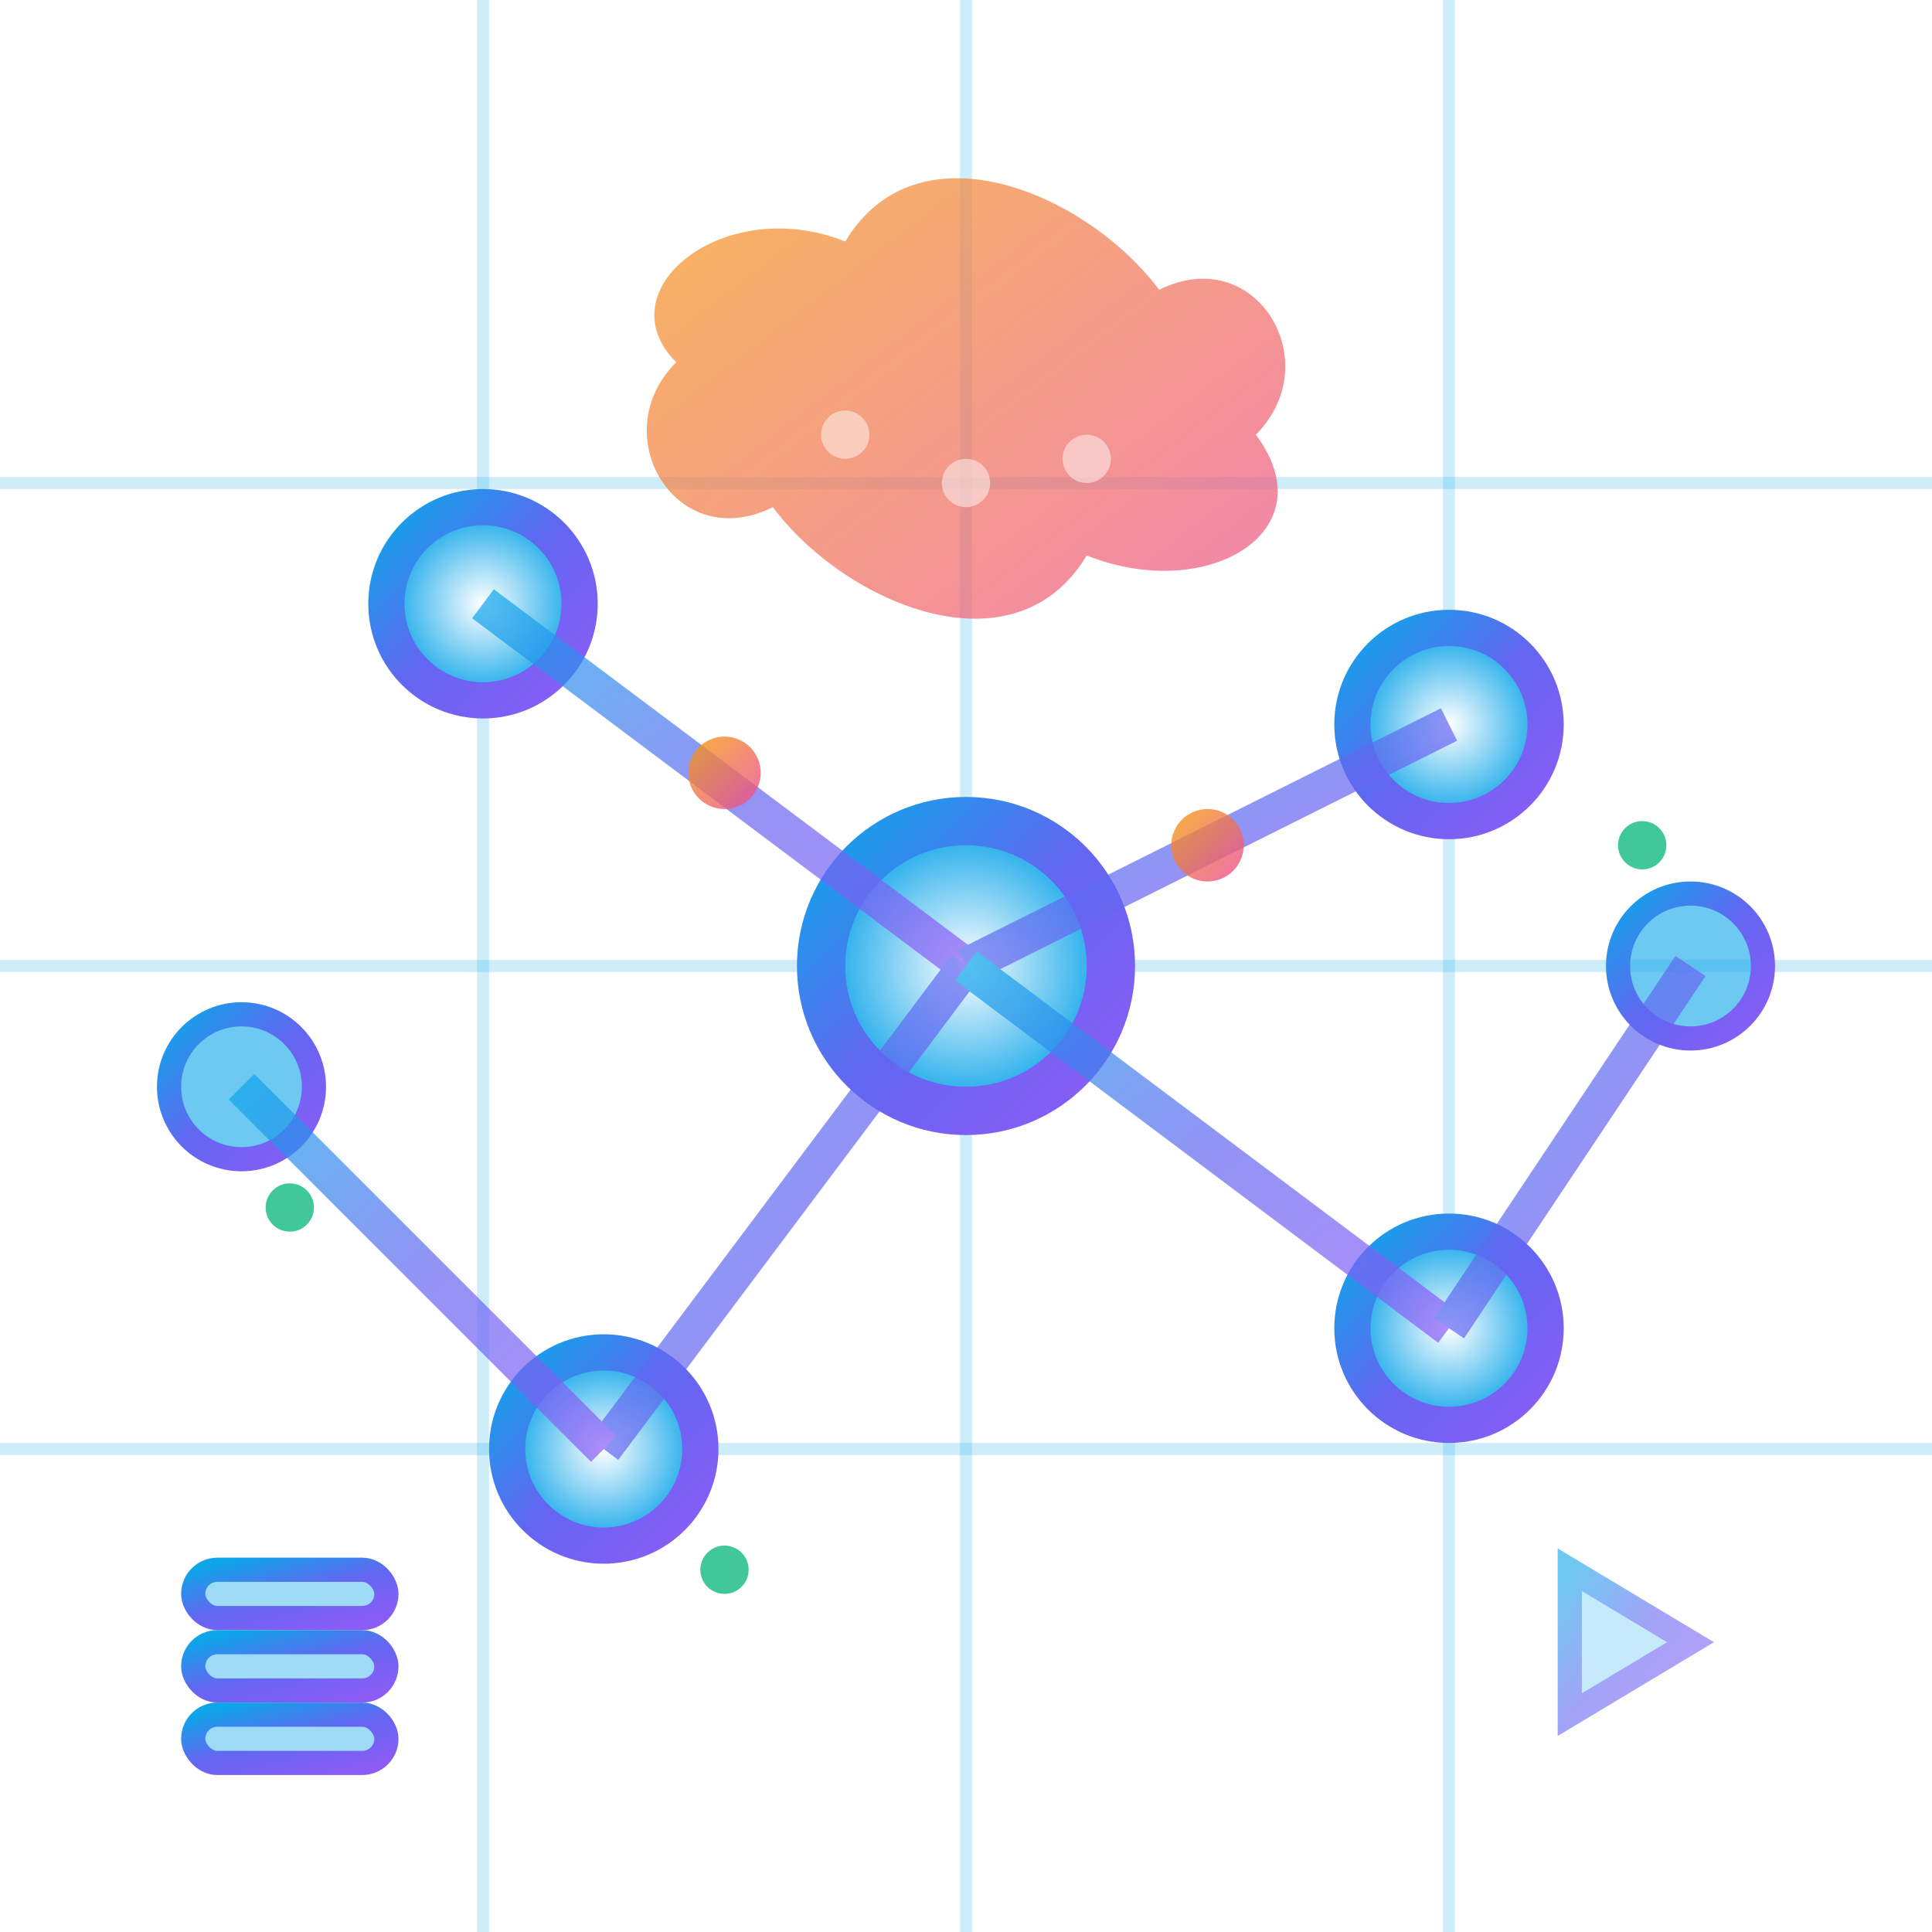 <svg width="80" height="80" viewBox="0 0 80 80" xmlns="http://www.w3.org/2000/svg">
  <defs>
    <linearGradient id="networkGradient" x1="0%" y1="0%" x2="100%" y2="100%">
      <stop offset="0%" style="stop-color:#0EA5E9;stop-opacity:1" />
      <stop offset="50%" style="stop-color:#6366F1;stop-opacity:1" />
      <stop offset="100%" style="stop-color:#8B5CF6;stop-opacity:1" />
    </linearGradient>
    <linearGradient id="cloudGradient" x1="0%" y1="0%" x2="100%" y2="100%">
      <stop offset="0%" style="stop-color:#F59E0B;stop-opacity:1" />
      <stop offset="100%" style="stop-color:#EC4899;stop-opacity:1" />
    </linearGradient>
    <radialGradient id="nodeGradient" cx="50%" cy="50%" r="50%">
      <stop offset="0%" style="stop-color:#FFFFFF;stop-opacity:1" />
      <stop offset="100%" style="stop-color:#0EA5E9;stop-opacity:1" />
    </radialGradient>
    <filter id="glow">
      <feGaussianBlur stdDeviation="2" result="coloredBlur"/>
      <feMerge> 
        <feMergeNode in="coloredBlur"/>
        <feMergeNode in="SourceGraphic"/>
      </feMerge>
    </filter>
  </defs>

  <!-- Background network grid -->
  <g stroke="rgba(14, 165, 233, 0.2)" stroke-width="0.5" fill="none">
    <line x1="0" y1="20" x2="80" y2="20"/>
    <line x1="0" y1="40" x2="80" y2="40"/>
    <line x1="0" y1="60" x2="80" y2="60"/>
    <line x1="20" y1="0" x2="20" y2="80"/>
    <line x1="40" y1="0" x2="40" y2="80"/>
    <line x1="60" y1="0" x2="60" y2="80"/>
    <animate attributeName="opacity" values="0.2;0.4;0.2" dur="4s" repeatCount="indefinite"/>
  </g>

  <!-- Cloud shape -->
  <g transform="translate(40,20)">
    <path d="M-12,-5 C-15,-8 -10,-12 -5,-10 C-2,-15 5,-12 8,-8 C12,-10 15,-5 12,-2 C15,2 10,5 5,3 C2,8 -5,5 -8,1 C-12,3 -15,-2 -12,-5 Z" 
          fill="url(#cloudGradient)" 
          opacity="0.7" 
          filter="url(#glow)">
      <animateTransform attributeName="transform" type="scale" values="1;1.1;1" dur="3s" repeatCount="indefinite"/>
    </path>
    <!-- Cloud data flow -->
    <g fill="rgba(255,255,255,0.8)" opacity="0.6">
      <circle cx="-5" cy="-2" r="1">
        <animate attributeName="cy" values="-2;-5;-2" dur="2s" repeatCount="indefinite"/>
      </circle>
      <circle cx="0" cy="0" r="1">
        <animate attributeName="cy" values="0;-3;0" dur="2.5s" repeatCount="indefinite"/>
      </circle>
      <circle cx="5" cy="-1" r="1">
        <animate attributeName="cy" values="-1;-4;-1" dur="1.8s" repeatCount="indefinite"/>
      </circle>
    </g>
  </g>

  <!-- Network nodes -->
  <g>
    <!-- Central hub -->
    <circle cx="40" cy="40" r="6" fill="url(#nodeGradient)" stroke="url(#networkGradient)" stroke-width="2" filter="url(#glow)">
      <animate attributeName="r" values="6;8;6" dur="2s" repeatCount="indefinite"/>
    </circle>
    
    <!-- Satellite nodes -->
    <circle cx="20" cy="25" r="4" fill="url(#nodeGradient)" stroke="url(#networkGradient)" stroke-width="1.5">
      <animate attributeName="r" values="4;5;4" dur="2.3s" repeatCount="indefinite"/>
    </circle>
    <circle cx="60" cy="30" r="4" fill="url(#nodeGradient)" stroke="url(#networkGradient)" stroke-width="1.5">
      <animate attributeName="r" values="4;5;4" dur="2.7s" repeatCount="indefinite"/>
    </circle>
    <circle cx="25" cy="60" r="4" fill="url(#nodeGradient)" stroke="url(#networkGradient)" stroke-width="1.5">
      <animate attributeName="r" values="4;5;4" dur="2.1s" repeatCount="indefinite"/>
    </circle>
    <circle cx="60" cy="55" r="4" fill="url(#nodeGradient)" stroke="url(#networkGradient)" stroke-width="1.5">
      <animate attributeName="r" values="4;5;4" dur="2.9s" repeatCount="indefinite"/>
    </circle>
    
    <!-- Edge nodes -->
    <circle cx="10" cy="45" r="3" fill="rgba(14, 165, 233, 0.6)" stroke="url(#networkGradient)" stroke-width="1">
      <animate attributeName="r" values="3;4;3" dur="3.2s" repeatCount="indefinite"/>
    </circle>
    <circle cx="70" cy="40" r="3" fill="rgba(14, 165, 233, 0.6)" stroke="url(#networkGradient)" stroke-width="1">
      <animate attributeName="r" values="3;4;3" dur="2.6s" repeatCount="indefinite"/>
    </circle>
  </g>

  <!-- Connection lines with data flow -->
  <g stroke="url(#networkGradient)" stroke-width="1.5" fill="none" opacity="0.7">
    <!-- From central hub -->
    <line x1="40" y1="40" x2="20" y2="25">
      <animate attributeName="stroke-dasharray" values="0,30;30,0;0,30" dur="3s" repeatCount="indefinite"/>
    </line>
    <line x1="40" y1="40" x2="60" y2="30">
      <animate attributeName="stroke-dasharray" values="0,30;30,0;0,30" dur="2.5s" repeatCount="indefinite"/>
    </line>
    <line x1="40" y1="40" x2="25" y2="60">
      <animate attributeName="stroke-dasharray" values="0,30;30,0;0,30" dur="3.5s" repeatCount="indefinite"/>
    </line>
    <line x1="40" y1="40" x2="60" y2="55">
      <animate attributeName="stroke-dasharray" values="0,30;30,0;0,30" dur="2.8s" repeatCount="indefinite"/>
    </line>
    
    <!-- Edge connections -->
    <line x1="25" y1="60" x2="10" y2="45">
      <animate attributeName="stroke-dasharray" values="0,20;20,0;0,20" dur="4s" repeatCount="indefinite"/>
    </line>
    <line x1="60" y1="55" x2="70" y2="40">
      <animate attributeName="stroke-dasharray" values="0,20;20,0;0,20" dur="3.8s" repeatCount="indefinite"/>
    </line>
    
    <!-- Cloud connection -->
    <line x1="40" y1="28" x2="40" y2="34">
      <animate attributeName="stroke-dasharray" values="0,10;10,0;0,10" dur="2s" repeatCount="indefinite"/>
    </line>
  </g>

  <!-- Data packets -->
  <g fill="url(#cloudGradient)" opacity="0.8">
    <circle cx="30" cy="32" r="1.5">
      <animateMotion dur="3s" repeatCount="indefinite">
        <mpath href="#path1"/>
      </animateMotion>
    </circle>
    <circle cx="50" cy="35" r="1.5">
      <animateMotion dur="2.5s" repeatCount="indefinite">
        <mpath href="#path2"/>
      </animateMotion>
    </circle>
  </g>

  <!-- Hidden paths for data packets -->
  <defs>
    <path id="path1" d="M20,25 L40,40 L25,60" stroke="none" fill="none"/>
    <path id="path2" d="M60,30 L40,40 L60,55" stroke="none" fill="none"/>
  </defs>

  <!-- Server/deployment symbols -->
  <g fill="rgba(14, 165, 233, 0.4)" stroke="url(#networkGradient)" stroke-width="1">
    <!-- Server stack -->
    <rect x="8" y="65" width="8" height="2" rx="1">
      <animate attributeName="fill-opacity" values="0.4;0.8;0.4" dur="2s" repeatCount="indefinite"/>
    </rect>
    <rect x="8" y="68" width="8" height="2" rx="1">
      <animate attributeName="fill-opacity" values="0.4;0.8;0.4" dur="2.2s" repeatCount="indefinite"/>
    </rect>
    <rect x="8" y="71" width="8" height="2" rx="1">
      <animate attributeName="fill-opacity" values="0.4;0.8;0.4" dur="1.8s" repeatCount="indefinite"/>
    </rect>
    
    <!-- Deployment arrows -->
    <polygon points="65,65 70,68 65,71" opacity="0.6">
      <animateTransform attributeName="transform" type="translate" values="0,0;3,0;0,0" dur="2s" repeatCount="indefinite"/>
    </polygon>
  </g>

  <!-- Status indicators -->
  <g fill="#10B981" opacity="0.8">
    <circle cx="12" cy="50" r="1">
      <animate attributeName="opacity" values="0.8;1;0.8" dur="1s" repeatCount="indefinite"/>
    </circle>
    <circle cx="68" cy="35" r="1">
      <animate attributeName="opacity" values="0.8;1;0.8" dur="1.2s" repeatCount="indefinite"/>
    </circle>
    <circle cx="30" cy="65" r="1">
      <animate attributeName="opacity" values="0.8;1;0.8" dur="0.8s" repeatCount="indefinite"/>
    </circle>
  </g>
</svg> 